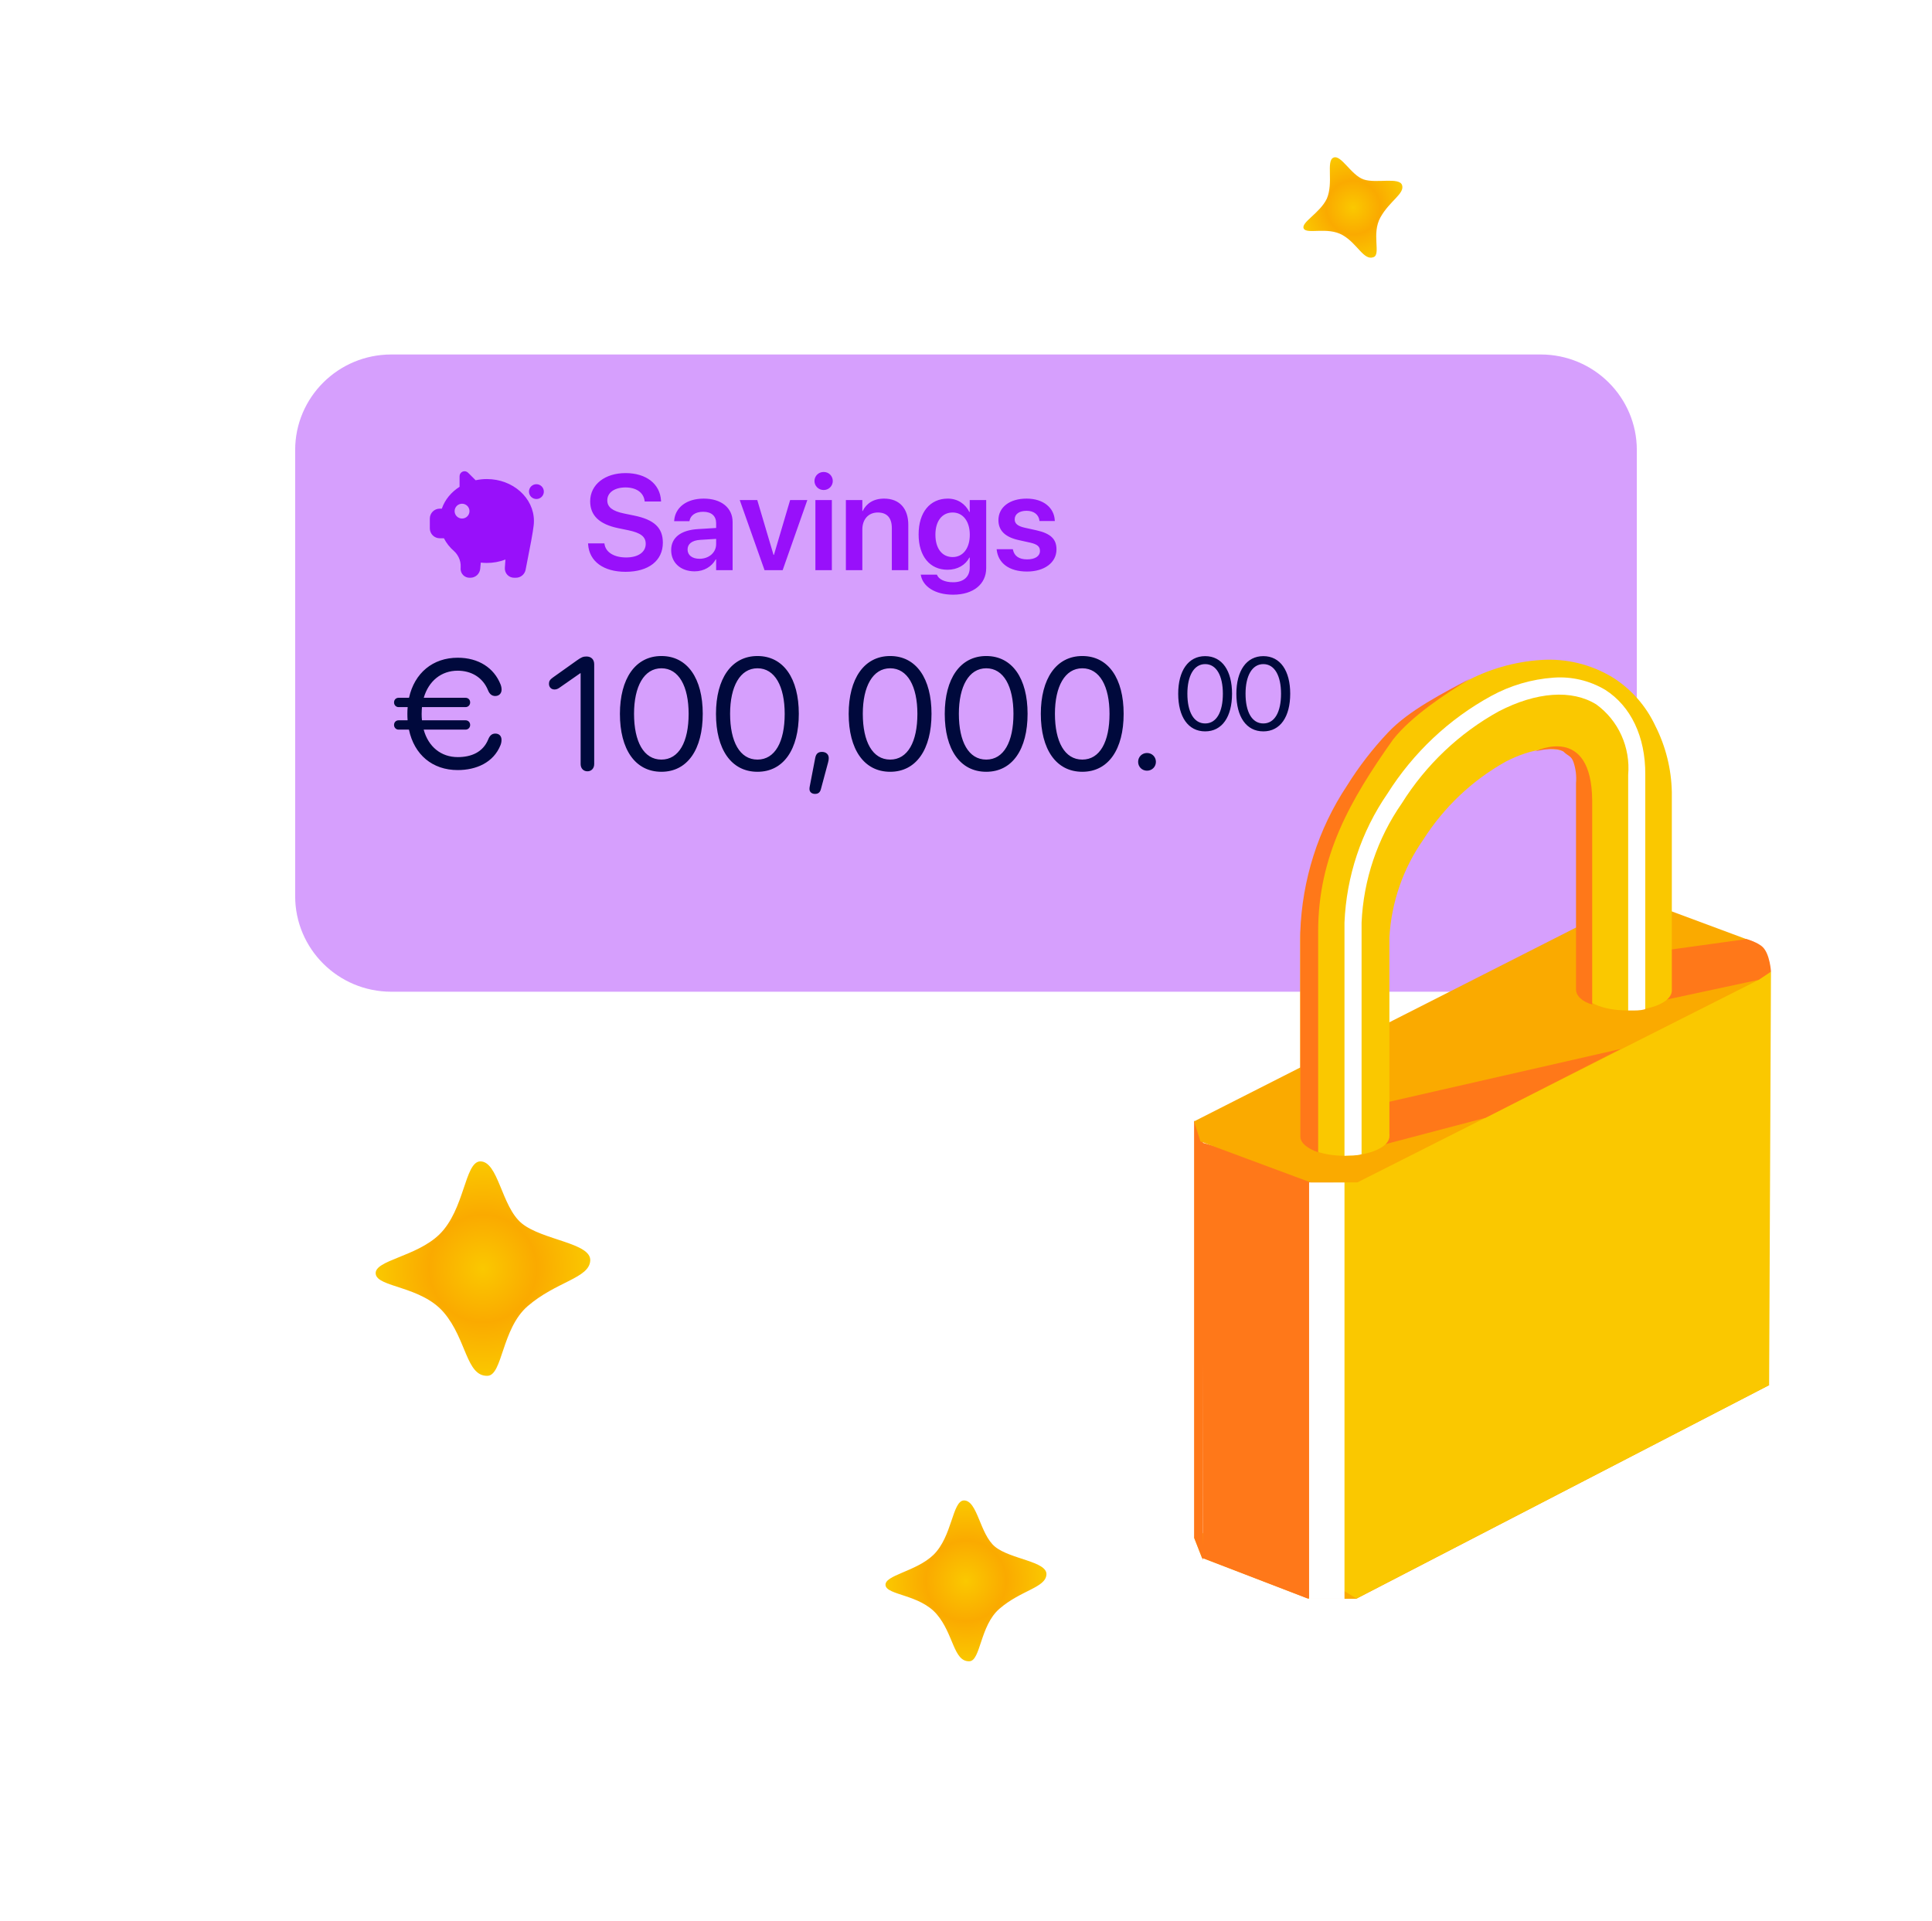 <svg width="552" height="549" viewBox="0 0 552 549" fill="none" xmlns="http://www.w3.org/2000/svg">
<mask id="mask0_16002_3670" style="mask-type:luminance" maskUnits="userSpaceOnUse" x="30" y="30" width="492" height="492">
<path d="M30.666 30.666H521.333V521.333H30.666V30.666Z" fill="white"/>
</mask>
<g mask="url(#mask0_16002_3670)">
<path d="M275.999 521.333C411.493 521.333 521.333 411.494 521.333 276C521.333 140.506 411.493 30.666 275.999 30.666C140.505 30.666 30.666 140.506 30.666 276C30.666 411.494 140.505 521.333 275.999 521.333Z" fill="white"/>
<path fill-rule="evenodd" clip-rule="evenodd" d="M266.676 444.311C272.089 439.044 272.055 428.997 275.344 428.736C279.318 428.635 279.9 438.384 284.319 441.978C288.738 445.573 299.221 446.129 298.982 449.911C298.741 453.695 291.684 454.372 285.553 459.692C279.969 464.5 280.208 474.613 276.954 474.695C272.398 474.81 272.5 466.932 267.636 461.248C262.771 455.562 253.316 455.835 253.008 452.957C252.699 450.078 261.709 449.068 266.676 444.311Z" fill="url(#paint0_radial_16002_3670)"/>
<path fill-rule="evenodd" clip-rule="evenodd" d="M379.091 56.775C381.065 52.172 378.82 46.007 380.987 45.041C383.153 44.077 386.015 50.038 389.602 51.273C393.19 52.508 399.866 50.502 400.604 52.931C401.342 55.36 397.047 57.39 394.418 62.097C391.789 66.803 394.604 72.631 392.464 73.469C389.623 74.584 387.882 69.6 383.564 67.159C379.246 64.717 373.34 67.034 372.49 65.3C371.639 63.565 377.099 60.926 379.091 56.775Z" fill="url(#paint1_radial_16002_3670)"/>
<g filter="url(#filter0_d_16002_3670)">
<path d="M440.202 85.291H111.795C96.627 85.291 84.332 97.52 84.332 112.604V240.062C84.332 255.147 96.627 267.375 111.795 267.375H440.202C455.37 267.375 467.665 255.147 467.665 240.062V112.604C467.665 97.52 455.37 85.291 440.202 85.291Z" fill="#9810FA" fill-opacity="0.4"/>
</g>
<path fill-rule="evenodd" clip-rule="evenodd" d="M135.898 137.227C136.948 137 138.02 136.885 139.095 136.886C146.526 136.886 152.55 142.252 152.55 148.871C152.55 149.337 152.521 149.796 152.462 150.247C152.359 151.154 152.13 152.578 151.775 154.521C151.262 157.289 150.728 160.054 150.173 162.815C150.044 163.456 149.696 164.033 149.19 164.447C148.683 164.861 148.049 165.086 147.395 165.085H146.886C146.524 165.086 146.166 165.013 145.834 164.869C145.502 164.726 145.202 164.516 144.955 164.252C144.707 163.988 144.516 163.677 144.394 163.336C144.272 162.995 144.222 162.633 144.246 162.272L144.408 159.885C142.712 160.531 140.911 160.86 139.095 160.856C138.51 160.856 137.933 160.822 137.367 160.757L137.206 162.521C137.14 163.223 136.815 163.875 136.293 164.35C135.771 164.824 135.091 165.087 134.385 165.085H134.139C133.794 165.086 133.452 165.016 133.135 164.88C132.818 164.744 132.532 164.544 132.294 164.293C132.057 164.043 131.874 163.746 131.756 163.422C131.638 163.097 131.587 162.752 131.607 162.408L131.624 162.113C131.74 160.019 130.73 158.391 129.716 157.464C128.527 156.442 127.547 155.2 126.832 153.806H125.641C124.892 153.807 124.173 153.511 123.641 152.982C123.11 152.454 122.811 151.736 122.809 150.986V148.166C122.811 147.416 123.11 146.698 123.641 146.17C124.173 145.641 124.892 145.345 125.641 145.346H126.233C127.112 142.796 128.921 140.609 131.306 139.098V136.06C131.308 135.781 131.392 135.508 131.548 135.277C131.705 135.045 131.926 134.865 132.184 134.758C132.442 134.652 132.726 134.624 133 134.678C133.274 134.733 133.526 134.867 133.724 135.063L135.898 137.227ZM132.014 148.166C132.293 148.166 132.569 148.112 132.826 148.006C133.083 147.9 133.317 147.745 133.515 147.548C133.712 147.352 133.869 147.119 133.976 146.862C134.083 146.605 134.138 146.329 134.139 146.051C134.138 145.772 134.083 145.497 133.976 145.24C133.869 144.983 133.712 144.75 133.515 144.554C133.317 144.357 133.083 144.202 132.826 144.096C132.568 143.99 132.293 143.936 132.014 143.937C131.736 143.936 131.46 143.99 131.203 144.096C130.946 144.202 130.712 144.358 130.515 144.554C130.317 144.75 130.161 144.983 130.054 145.24C129.947 145.497 129.891 145.772 129.891 146.051C129.891 147.219 130.841 148.166 132.014 148.166ZM153.259 142.588C152.98 142.589 152.705 142.535 152.447 142.429C152.19 142.323 151.956 142.167 151.758 141.971C151.561 141.774 151.404 141.541 151.297 141.284C151.19 141.027 151.135 140.752 151.134 140.473C151.134 139.305 152.085 138.358 153.259 138.358C154.432 138.358 155.383 139.305 155.383 140.473C155.383 140.752 155.327 141.027 155.22 141.284C155.113 141.541 154.956 141.774 154.759 141.971C154.562 142.167 154.328 142.323 154.07 142.429C153.813 142.535 153.537 142.589 153.259 142.588Z" fill="#9810FA"/>
<path d="M178.728 163.389C172.474 163.389 168.356 160.441 168.035 155.548L168.016 155.265H172.682L172.72 155.491C173.078 157.834 175.478 159.289 178.897 159.289C182.336 159.289 184.49 157.759 184.49 155.416V155.397C184.49 153.357 183.073 152.261 179.559 151.524L176.631 150.919C171.265 149.805 168.62 147.311 168.62 143.249V143.23C168.639 138.431 172.852 135.181 178.728 135.181C184.679 135.181 188.571 138.318 188.855 142.984L188.874 143.305H184.207L184.169 143.079C183.847 140.699 181.75 139.281 178.69 139.281C175.497 139.3 173.514 140.792 173.514 142.966V142.984C173.514 144.911 175.006 146.045 178.293 146.725L181.241 147.33C186.908 148.501 189.384 150.806 189.384 155.057V155.076C189.384 160.158 185.378 163.389 178.728 163.389ZM198.471 163.257C194.466 163.257 191.764 160.781 191.764 157.211V157.173C191.764 153.622 194.522 151.486 199.378 151.184L204.611 150.863V149.484C204.611 147.462 203.289 146.234 200.908 146.234C198.678 146.234 197.319 147.274 197.016 148.747L196.978 148.917H192.614L192.633 148.69C192.916 145.138 195.996 142.474 201.078 142.474C206.084 142.474 209.315 145.119 209.315 149.143V162.917H204.611V159.837H204.497C203.346 161.934 201.116 163.257 198.471 163.257ZM196.449 157.022C196.449 158.665 197.809 159.667 199.869 159.667C202.57 159.667 204.611 157.872 204.611 155.491V153.98L200.039 154.264C197.715 154.415 196.449 155.416 196.449 157.003V157.022ZM218.44 162.917L211.356 142.89H216.363L221.01 158.552H221.124L225.752 142.89H230.665L223.617 162.917H218.44ZM235.331 140.018C233.857 140.018 232.705 138.847 232.705 137.449C232.705 136.013 233.857 134.86 235.331 134.86C236.805 134.86 237.938 136.013 237.938 137.449C237.937 137.789 237.868 138.126 237.736 138.439C237.604 138.753 237.411 139.037 237.169 139.276C236.927 139.515 236.64 139.703 236.324 139.83C236.009 139.958 235.671 140.022 235.331 140.018ZM232.97 162.917V142.89H237.674V162.917H232.97ZM241.679 162.917V142.89H246.383V146.026H246.478C247.517 143.873 249.557 142.474 252.599 142.474C257.001 142.474 259.513 145.308 259.513 149.956V162.917H254.81V150.901C254.81 148.048 253.487 146.442 250.804 146.442C248.103 146.442 246.383 148.406 246.383 151.298V162.917H241.679ZM272.324 169.926C267.014 169.926 263.671 167.508 263.103 164.371L263.066 164.202H267.695L267.751 164.352C268.261 165.505 269.867 166.374 272.324 166.374C275.384 166.374 277.065 164.749 277.065 162.199V159.308H276.971C275.856 161.443 273.589 162.803 270.717 162.803C265.692 162.803 262.461 158.949 262.461 152.714V152.696C262.461 146.366 265.73 142.474 270.793 142.474C273.627 142.474 275.819 143.986 276.952 146.29H277.065V142.89H281.77V162.35C281.77 166.884 278.123 169.926 272.324 169.926ZM272.191 159.176C275.12 159.176 277.084 156.701 277.084 152.809V152.79C277.084 148.917 275.101 146.442 272.191 146.442C269.169 146.442 267.26 148.879 267.26 152.771V152.79C267.26 156.738 269.169 159.176 272.191 159.176ZM293.445 163.313C288.194 163.313 285.189 160.82 284.774 157.098L284.755 156.928H289.384L289.421 157.098C289.781 158.817 291.084 159.837 293.464 159.837C295.751 159.837 297.13 158.912 297.13 157.438V157.419C297.13 156.209 296.43 155.53 294.353 155.057L291.027 154.32C287.192 153.47 285.265 151.6 285.265 148.634V148.614C285.265 144.95 288.458 142.474 293.295 142.474C298.282 142.474 301.191 145.214 301.362 148.671L301.38 148.879H296.998L296.979 148.728C296.771 147.122 295.486 145.951 293.295 145.951C291.216 145.951 289.913 146.914 289.913 148.388V148.406C289.913 149.559 290.687 150.315 292.766 150.787L296.109 151.524C300.247 152.45 301.853 154.075 301.853 156.984V157.003C301.853 160.781 298.358 163.313 293.445 163.313Z" fill="#9810FA"/>
<path d="M113.876 208.483C113.141 208.483 112.584 207.883 112.584 207.152C112.584 206.375 113.141 205.821 113.876 205.821H116.46C116.416 205.208 116.393 204.594 116.393 203.979C116.393 203.314 116.416 202.671 116.482 202.049H113.876C113.141 202.049 112.584 201.451 112.584 200.719C112.584 199.942 113.141 199.388 113.876 199.388H116.862C118.421 192.31 123.658 187.94 130.766 187.94C136.738 187.94 141.128 190.847 143 195.528C143.222 196.059 143.311 196.614 143.311 197.058C143.311 198.145 142.576 198.877 141.506 198.877C140.548 198.877 139.88 198.345 139.434 197.235C137.941 193.553 134.643 191.645 130.766 191.645C126.087 191.645 122.477 194.574 121.073 199.388H133.017C133.775 199.388 134.331 199.942 134.331 200.719C134.331 201.451 133.775 202.049 133.017 202.049H120.561C120.516 202.671 120.471 203.314 120.471 203.979C120.471 204.623 120.494 205.222 120.561 205.821H133.017C133.775 205.821 134.331 206.375 134.331 207.152C134.331 207.883 133.775 208.483 133.017 208.483H121.051C122.388 213.385 126.02 216.336 130.788 216.336C134.666 216.336 138.008 214.939 139.501 211.256C139.946 210.147 140.57 209.614 141.529 209.614C142.598 209.614 143.289 210.302 143.289 211.389C143.293 211.913 143.195 212.433 143 212.919C141.016 217.866 136.114 220.041 130.766 220.041C123.568 220.041 118.355 215.67 116.839 208.483H113.876ZM167.834 220.395C166.697 220.395 165.895 219.552 165.895 218.332V192.355H165.806L159.79 196.548C159.344 196.859 158.92 197.014 158.431 197.014C157.494 197.014 156.848 196.349 156.848 195.372C156.848 194.662 157.116 194.196 157.962 193.597L164.848 188.695C166.095 187.807 166.63 187.586 167.544 187.586C168.925 187.586 169.773 188.428 169.773 189.826V218.332C169.773 219.552 168.97 220.395 167.834 220.395ZM188.975 220.529C181.465 220.529 177.12 214.095 177.12 203.979C177.12 193.952 181.51 187.453 188.975 187.453C196.439 187.453 200.784 193.908 200.784 203.957C200.784 214.073 196.462 220.529 188.975 220.529ZM188.975 217.046C193.989 217.046 196.752 211.966 196.752 203.979C196.752 196.104 193.944 190.957 188.975 190.957C184.006 190.957 181.154 196.149 181.154 203.957C181.154 211.944 183.939 217.046 188.975 217.046ZM216.421 220.529C208.912 220.529 204.567 214.095 204.567 203.979C204.567 193.952 208.957 187.453 216.421 187.453C223.886 187.453 228.231 193.908 228.231 203.957C228.231 214.073 223.909 220.529 216.421 220.529ZM216.421 217.046C221.435 217.046 224.198 211.966 224.198 203.979C224.198 196.104 221.39 190.957 216.421 190.957C211.452 190.957 208.6 196.149 208.6 203.957C208.6 211.944 211.385 217.046 216.421 217.046ZM234.844 214.849C235.98 214.849 236.783 215.516 236.783 216.602C236.783 217.001 236.738 217.333 236.605 217.822L234.554 225.453C234.31 226.407 233.797 226.851 232.861 226.851C231.969 226.851 231.278 226.341 231.278 225.453C231.278 225.121 231.323 224.899 231.345 224.765L232.928 216.535C233.173 215.315 233.797 214.849 234.844 214.849ZM254.336 220.529C246.827 220.529 242.481 214.095 242.481 203.979C242.481 193.952 246.871 187.453 254.336 187.453C261.801 187.453 266.146 193.908 266.146 203.957C266.146 214.073 261.823 220.529 254.336 220.529ZM254.336 217.046C259.35 217.046 262.113 211.966 262.113 203.979C262.113 196.104 259.305 190.957 254.336 190.957C249.367 190.957 246.515 196.149 246.515 203.957C246.515 211.944 249.3 217.046 254.336 217.046ZM281.783 220.529C274.274 220.529 269.929 214.095 269.929 203.979C269.929 193.952 274.318 187.453 281.783 187.453C289.248 187.453 293.593 193.908 293.593 203.957C293.593 214.073 289.27 220.529 281.783 220.529ZM281.783 217.046C286.797 217.046 289.559 211.966 289.559 203.979C289.559 196.104 286.751 190.957 281.783 190.957C276.814 190.957 273.962 196.149 273.962 203.957C273.962 211.944 276.746 217.046 281.783 217.046ZM309.23 220.529C301.721 220.529 297.376 214.095 297.376 203.979C297.376 193.952 301.765 187.453 309.23 187.453C316.695 187.453 321.04 193.908 321.04 203.957C321.04 214.073 316.718 220.529 309.23 220.529ZM309.23 217.046C314.244 217.046 317.005 211.966 317.005 203.979C317.005 196.104 314.199 190.957 309.23 190.957C304.26 190.957 301.408 196.149 301.408 203.957C301.408 211.944 304.194 217.046 309.23 217.046ZM327.718 220.218C326.292 220.218 325.179 219.108 325.179 217.689C325.179 216.269 326.292 215.16 327.718 215.16C329.144 215.16 330.26 216.269 330.26 217.689C330.26 219.108 329.144 220.218 327.718 220.218ZM344.334 208.984C339.453 208.984 336.629 204.802 336.629 198.227C336.629 191.71 339.483 187.485 344.334 187.485C349.187 187.485 352.01 191.681 352.01 198.213C352.01 204.788 349.201 208.984 344.334 208.984ZM344.334 206.72C347.592 206.72 349.39 203.418 349.39 198.227C349.39 193.109 347.565 189.763 344.334 189.763C341.105 189.763 339.25 193.137 339.25 198.213C339.25 203.404 341.062 206.72 344.334 206.72ZM360.954 208.984C356.074 208.984 353.249 204.802 353.249 198.227C353.249 191.71 356.103 187.485 360.954 187.485C365.805 187.485 368.631 191.681 368.631 198.213C368.631 204.788 365.822 208.984 360.954 208.984ZM360.954 206.72C364.213 206.72 366.009 203.418 366.009 198.227C366.009 193.109 364.185 189.763 360.954 189.763C357.726 189.763 355.87 193.137 355.87 198.213C355.87 203.404 357.68 206.72 360.954 206.72Z" fill="#00093C"/>
<g filter="url(#filter1_d_16002_3670)">
<path d="M341.166 423.393L343.404 429.122L373.898 440.832H387.536L505.467 379.796L503.63 374.053L472.736 362.357H459.575L341.166 423.393Z" fill="#FAAA00"/>
<path d="M505.463 379.788L505.992 261.638L358.855 315.85L369.403 429.602L387.532 440.755L505.463 379.788Z" fill="#FAC800"/>
<path d="M343.695 422.637L343.404 310.489L380.992 320.871L381.61 437.97L373.6 440.755L343.404 429.124L343.695 422.637Z" fill="#FF7819"/>
<path d="M384.139 321.855V440.833H374.027V321.855H384.139Z" fill="white"/>
<path d="M343.694 429.759V309.86L341.166 304.136V423.308L343.694 429.759Z" fill="#FF7819"/>
<path d="M341.166 304.426L342.992 310.164L374.452 321.855H387.836L502.513 263.964L505.467 260.086L502.513 256.09L500.905 253.072L474.832 243.38H461.448L341.166 304.426Z" fill="#FAAA00"/>
<path d="M388.697 312.813L424.45 303.402L463.026 283.736L389.193 300.581L388.697 312.813ZM469.997 270.943L502.517 263.965L506.001 261.639C506.001 261.639 505.706 256.692 503.678 254.66C502.244 253.224 499.032 252.334 499.032 252.334L465.352 256.986L469.997 270.943Z" fill="#FF7819"/>
<path d="M472.953 191.41C470.279 185.685 466.033 180.871 460.728 177.548C454.582 173.825 447.436 172.091 440.267 172.582C432.638 173.088 425.21 175.239 418.491 178.887C405.033 186.173 393.623 196.829 385.338 209.848C376.835 222.216 372.029 236.823 371.5 251.907V308.69C371.5 311.756 377.146 314.261 384.235 314.261C391.324 314.261 396.97 311.756 396.97 308.69C397.01 308.447 397.01 308.199 396.97 307.956V251.82C397.552 241.782 400.906 232.113 406.648 223.925C412.568 214.604 420.681 206.931 430.25 201.601C437.466 197.887 444.258 196.98 447.95 199.269C449.471 200.636 450.646 202.344 451.38 204.252C452.119 206.17 452.398 208.235 452.195 210.28V266.415C452.151 266.658 452.151 266.907 452.195 267.15C452.195 270.216 457.841 272.72 464.93 272.72C472.019 272.72 477.41 270.259 477.664 267.236V210.366C477.542 203.773 475.931 197.293 472.953 191.41Z" fill="#FAC800"/>
<path d="M420.056 177.896C412.478 181.969 402.515 186.965 396.541 193.348C392.144 198.005 388.224 203.091 384.839 208.528C376.637 220.862 372.004 235.438 371.5 250.491V308.726C371.5 310.623 373.628 312.262 376.615 313.254V250.189C376.615 228.625 385.715 212.68 397.99 195.342C403.377 188.508 412.798 182.418 420.056 177.896ZM438.637 198.699C440.953 198.134 444.527 197.466 446.642 198.699C447.963 200.054 448.937 199.896 449.58 201.802C450.223 203.708 450.467 205.763 450.29 207.8V265.992C450.27 266.235 450.27 266.48 450.29 266.723C450.29 268.571 452.103 270.247 454.914 271.02V212.828C454.767 190.61 438.637 198.699 438.637 198.699Z" fill="#FF7819"/>
<path d="M458.676 181.137C454.211 178.471 449.032 177.247 443.846 177.633C437.593 178.08 431.51 179.873 426.014 182.889C413.982 189.468 403.789 199.071 396.396 210.793C388.937 221.617 384.682 234.405 384.137 247.633V314.26C385.793 314.132 387.431 314.289 389.023 313.806V247.633C389.564 235.38 393.552 223.546 400.511 213.553C407.411 202.534 416.939 193.489 428.2 187.27C439.001 181.662 449.161 180.962 456.105 185.298C459.216 187.567 461.683 190.606 463.263 194.117C464.859 197.653 465.523 201.539 465.192 205.405V272.727C467.143 272.727 468.485 272.831 470.078 272.348V205.361C470.163 194.41 465.877 185.736 458.676 181.137Z" fill="white"/>
</g>
<g filter="url(#filter2_d_16002_3670)">
<path fill-rule="evenodd" clip-rule="evenodd" d="M125.568 336.697C132.784 329.6 132.739 316.2 137.124 315.851C142.423 315.718 143.199 328.766 149.091 333.577C154.984 338.389 168.916 339.136 168.642 344.199C168.368 349.261 158.912 350.166 150.736 357.24C143.29 363.723 143.61 377.021 139.271 377.13C133.195 377.283 133.332 366.74 126.846 359.081C120.36 351.423 107.753 351.883 107.342 347.982C106.931 344.082 118.944 343.16 125.568 336.697Z" fill="url(#paint2_radial_16002_3670)"/>
</g>
</g>
<defs>
<filter id="filter0_d_16002_3670" x="68.332" y="85.291" width="415.334" height="214.083" filterUnits="userSpaceOnUse" color-interpolation-filters="sRGB">
<feFlood flood-opacity="0" result="BackgroundImageFix"/>
<feColorMatrix in="SourceAlpha" type="matrix" values="0 0 0 0 0 0 0 0 0 0 0 0 0 0 0 0 0 0 127 0" result="hardAlpha"/>
<feOffset dy="16"/>
<feGaussianBlur stdDeviation="8"/>
<feComposite in2="hardAlpha" operator="out"/>
<feColorMatrix type="matrix" values="0 0 0 0 0 0 0 0 0 0 0 0 0 0 0 0 0 0 0.1 0"/>
<feBlend mode="normal" in2="BackgroundImageFix" result="effect1_dropShadow_16002_3670"/>
<feBlend mode="normal" in="SourceGraphic" in2="effect1_dropShadow_16002_3670" result="shape"/>
</filter>
<filter id="filter1_d_16002_3670" x="325.166" y="172.5" width="196.836" height="300.333" filterUnits="userSpaceOnUse" color-interpolation-filters="sRGB">
<feFlood flood-opacity="0" result="BackgroundImageFix"/>
<feColorMatrix in="SourceAlpha" type="matrix" values="0 0 0 0 0 0 0 0 0 0 0 0 0 0 0 0 0 0 127 0" result="hardAlpha"/>
<feOffset dy="16"/>
<feGaussianBlur stdDeviation="8"/>
<feComposite in2="hardAlpha" operator="out"/>
<feColorMatrix type="matrix" values="0 0 0 0 0 0 0 0 0 0 0 0 0 0 0 0 0 0 0.1 0"/>
<feBlend mode="normal" in2="BackgroundImageFix" result="effect1_dropShadow_16002_3670"/>
<feBlend mode="normal" in="SourceGraphic" in2="effect1_dropShadow_16002_3670" result="shape"/>
</filter>
<filter id="filter2_d_16002_3670" x="91.332" y="315.85" width="93.314" height="93.281" filterUnits="userSpaceOnUse" color-interpolation-filters="sRGB">
<feFlood flood-opacity="0" result="BackgroundImageFix"/>
<feColorMatrix in="SourceAlpha" type="matrix" values="0 0 0 0 0 0 0 0 0 0 0 0 0 0 0 0 0 0 127 0" result="hardAlpha"/>
<feOffset dy="16"/>
<feGaussianBlur stdDeviation="8"/>
<feComposite in2="hardAlpha" operator="out"/>
<feColorMatrix type="matrix" values="0 0 0 0 0 0 0 0 0 0 0 0 0 0 0 0 0 0 0.1 0"/>
<feBlend mode="normal" in2="BackgroundImageFix" result="effect1_dropShadow_16002_3670"/>
<feBlend mode="normal" in="SourceGraphic" in2="effect1_dropShadow_16002_3670" result="shape"/>
</filter>
<radialGradient id="paint0_radial_16002_3670" cx="0" cy="0" r="1" gradientUnits="userSpaceOnUse" gradientTransform="translate(275.992 451.72) rotate(-1.441) scale(23 22.993)">
<stop stop-color="#FAC800"/>
<stop offset="0.5" stop-color="#FAAA00"/>
<stop offset="1" stop-color="#FAC800"/>
</radialGradient>
<radialGradient id="paint1_radial_16002_3670" cx="0" cy="0" r="1" gradientUnits="userSpaceOnUse" gradientTransform="translate(386.614 59.3) rotate(-21.419) scale(15.333 15.329)">
<stop stop-color="#FAC800"/>
<stop offset="0.5" stop-color="#FAAA00"/>
<stop offset="1" stop-color="#FAC800"/>
</radialGradient>
<radialGradient id="paint2_radial_16002_3670" cx="0" cy="0" r="1" gradientUnits="userSpaceOnUse" gradientTransform="translate(137.976 346.465) rotate(-1.441) scale(30.667 30.657)">
<stop stop-color="#FAC800"/>
<stop offset="0.5" stop-color="#FAAA00"/>
<stop offset="1" stop-color="#FAC800"/>
</radialGradient>
</defs>
</svg>
